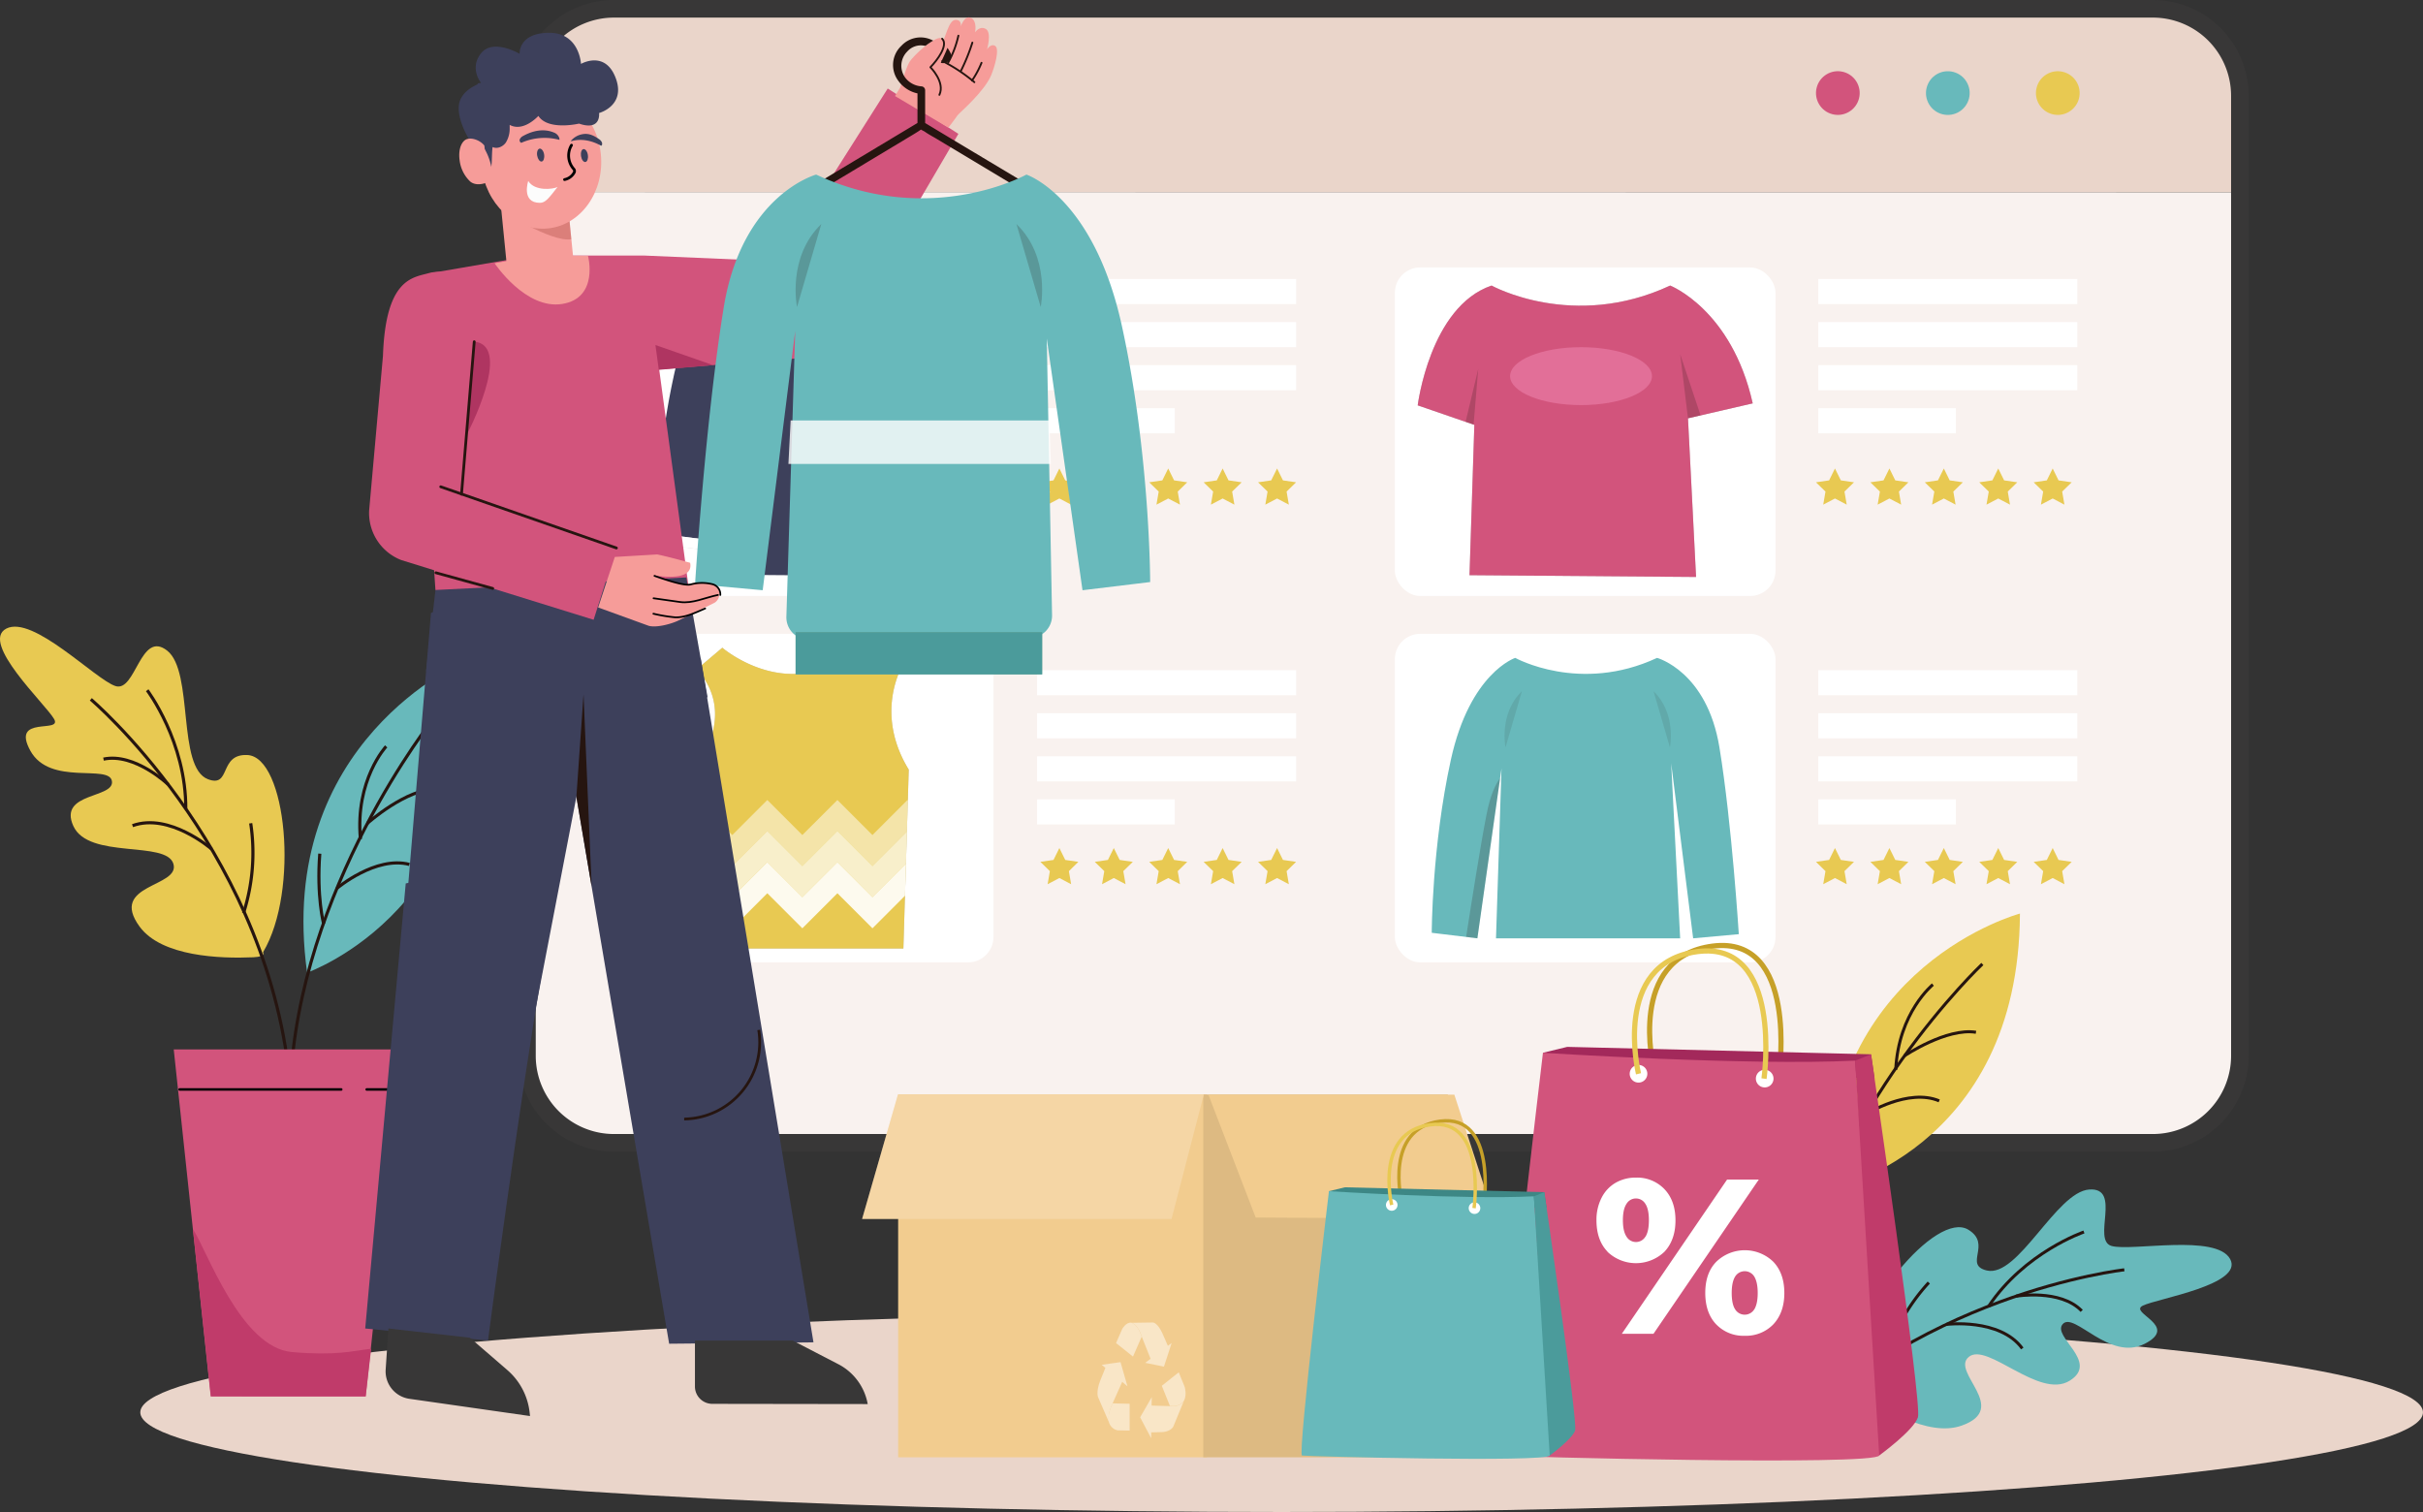 <svg xmlns="http://www.w3.org/2000/svg" viewBox="0 0 1080.15 674.01"><rect x="0" y="0" width="1080.15" height="674.01" fill="#333333" stroke="none"/><defs><style>.cls-1{isolation:isolate;}.cls-2{fill:#ead5ca;}.cls-3{fill:#e8c952;}.cls-24,.cls-28,.cls-30,.cls-31,.cls-32,.cls-36,.cls-4,.cls-40,.cls-42,.cls-43,.cls-45,.cls-7{fill:none;}.cls-24,.cls-30,.cls-31,.cls-32,.cls-4{stroke:#261510;}.cls-24,.cls-30,.cls-4,.cls-40,.cls-42,.cls-43,.cls-45{stroke-miterlimit:10;}.cls-4{stroke-width:1.4px;}.cls-5{fill:#68b9bb;}.cls-6{fill:#d2547c;}.cls-28,.cls-36,.cls-7{stroke:#000;}.cls-28,.cls-31,.cls-32,.cls-36,.cls-7{stroke-linecap:round;stroke-linejoin:round;}.cls-7{stroke-width:1.14px;}.cls-8{fill:#c03b6a;}.cls-9{fill:#383737;}.cls-10{fill:#f9f2ef;}.cls-11,.cls-21,.cls-22,.cls-23,.cls-38{fill:#fff;}.cls-12{fill:#8c3737;}.cls-13,.cls-17,.cls-38{opacity:0.2;}.cls-14,.cls-15,.cls-17{fill:#261510;}.cls-15{opacity:0.1;}.cls-16{fill:#c7c7c7;}.cls-18{fill:#e26f98;}.cls-19{fill:#3d405b;}.cls-20{fill:#d0d1d3;}.cls-21{opacity:0.7;}.cls-22,.cls-39{opacity:0.5;}.cls-23{opacity:0.9;}.cls-24{stroke-width:1.35px;}.cls-25{fill:#f69c99;}.cls-26{fill:#9b3934;opacity:0.3;mix-blend-mode:multiply;}.cls-27{fill:#fcfcfc;}.cls-28,.cls-30,.cls-31{stroke-width:1.23px;}.cls-29{fill:#af3561;}.cls-32{stroke-width:0.83px;}.cls-33{opacity:0.8;}.cls-34{fill:#81b29a;}.cls-35{fill:#4b9b9b;}.cls-36{stroke-width:0.77px;}.cls-37{fill:#f2cc8f;}.cls-40,.cls-43{stroke:#c6a028;}.cls-40,.cls-42{stroke-width:2.32px;}.cls-41{fill:#a3295b;}.cls-42,.cls-45{stroke:#e8c952;}.cls-43,.cls-45{stroke-width:1.52px;}.cls-44{fill:#3d8785;}</style></defs><g class="cls-1"><g id="Layer_2" data-name="Layer 2"><g id="OBJECTS"><ellipse class="cls-2" cx="571.34" cy="629.6" rx="508.8" ry="44.41"/><g id="Plant"><path class="cls-3" d="M117.31,424.41c-.2.34,1.62,2-4.37,2.32-14.76.65-40.86-.27-50.7-13.66-14-19.12,18.23-17.45,15.06-28s-37.81-1.83-44.62-16.89S51.09,356,49.9,348.22s-27.62,2.38-36.39-13.6,14.37-7.48,10.61-14.09S-9.06,286.4,2.8,280.22s39.52,22.54,48.62,25.59,11.13-25.2,23.1-15.78,4.26,52.09,18.22,57.34c10.39,3.92,4.68-11.35,17.49-10.8C127.64,337.32,133.54,397.1,117.31,424.41Z"/><path class="cls-4" d="M40.49,311.73s75.5,64.1,88,163.91"/><path class="cls-4" d="M46.14,338.4C60,335.42,75,349.71,75,349.71"/><path class="cls-4" d="M65.62,307.69s17.4,23,17.2,53"/><path class="cls-4" d="M94.3,378.46s-18.77-16.35-35.22-10.4"/><path class="cls-4" d="M108.57,407a88.12,88.12,0,0,0,3.19-40"/><path class="cls-5" d="M136.9,433.6s85.23-30,70.38-138.88C207.28,294.72,122.62,330.52,136.9,433.6Z"/><path class="cls-4" d="M193.39,320.13s-60.55,75.92-64,164.66"/><path class="cls-4" d="M194.87,351.71C181.13,351.44,163.8,367,163.8,367"/><path class="cls-4" d="M172.15,332.72s-13.92,14.91-11.47,41.33"/><path class="cls-4" d="M150.18,396s17.35-14.61,32.33-10.66"/><path class="cls-4" d="M144.28,411.85s-3.21-12.2-1.72-31.31"/><polygon class="cls-6" points="93.93 622.47 163.04 622.47 179.51 467.81 77.45 467.81 93.93 622.47"/><line class="cls-7" x1="163.48" y1="485.65" x2="173.91" y2="485.65"/><line class="cls-7" x1="80.09" y1="485.65" x2="152.11" y2="485.65"/><path class="cls-8" d="M86,547.89l8,74.58H163l2.46-21.23c-8.54,1-15.55,3.18-35.31,1.47C107.31,600.73,92.34,557.53,86,547.89Z"/></g><path class="cls-9" d="M959.75,0H273.69A42.74,42.74,0,0,0,231,42.7v428a42.74,42.74,0,0,0,42.69,42.69H959.74a42.75,42.75,0,0,0,42.71-42.69V42.7A42.74,42.74,0,0,0,959.75,0ZM994.6,225.67h0v245a34.88,34.88,0,0,1-34.85,34.85H273.68a34.88,34.88,0,0,1-34.85-34.85v-183h0V42.7A34.89,34.89,0,0,1,273.69,7.84H959.75A34.89,34.89,0,0,1,994.6,42.7Z"/><path class="cls-2" d="M994.6,42.7V85.77H238.84V42.7A34.89,34.89,0,0,1,273.69,7.84H959.75A34.89,34.89,0,0,1,994.6,42.7Z"/><path class="cls-10" d="M994.6,85.77v139.9h0v245a34.88,34.88,0,0,1-34.85,34.85H273.68a34.88,34.88,0,0,1-34.85-34.85v-183h0v-202Z"/><rect class="cls-11" x="273.18" y="119.22" width="169.7" height="146.45" rx="11.3"/><rect class="cls-11" x="273.18" y="282.55" width="169.7" height="146.45" rx="11.3"/><rect class="cls-11" x="621.81" y="119.22" width="169.7" height="146.45" rx="11.3"/><rect class="cls-11" x="621.81" y="282.55" width="169.7" height="146.45" rx="11.3"/><rect class="cls-12" x="236.09" y="77.92" width="2.75" height="7.85"/><path class="cls-5" d="M745,340.28l4,78h-82.1l2.45-75.71-10.75,75.71-20.34-2.46s0-38.23,8.51-77.08,28.71-45.47,28.71-45.47,28.83,16.05,63.23,0c0,0,22.25,6,27.8,39.92s8.63,83.24,8.63,83.24l-20.35,1.85Z"/><g class="cls-13"><path class="cls-14" d="M653.59,417.68l5,.6,10.14-71.41c-2,2.69-4.35,7.49-6,16C660.1,376,655.53,405.13,653.59,417.68Z"/></g><path class="cls-15" d="M678.44,308.15l-7.3,25S668.07,318.14,678.44,308.15Z"/><path class="cls-15" d="M737.14,308.15l7.3,25S747.5,318.14,737.14,308.15Z"/><path class="cls-16" d="M664.93,127.29s36.31,20.21,79.61,0c0,0,27.43,10.67,36.81,52.52l-28.86,6.66,3.6,70.73-101-.8,2.16-67L632,180.7S637.43,136.68,664.93,127.29Z"/><path class="cls-6" d="M664.93,127.29s36.31,20.21,79.61,0c0,0,27.43,10.67,36.81,52.52l-28.86,6.66,3.6,70.73-101-.8,2.16-67L632,180.7S637.43,136.68,664.93,127.29Z"/><polygon class="cls-17" points="653.34 188.03 656.91 189.25 658.99 164.44 653.34 188.03"/><polygon class="cls-17" points="749.01 157.91 752.49 186.47 758.1 185.18 749.01 157.91"/><ellipse class="cls-18" cx="704.81" cy="167.67" rx="31.62" ry="12.91"/><path class="cls-19" d="M419.81,240.69s-2.87-45.95-8-77.54c-2-12.14-6.27-20.44-10.79-26.06A30.09,30.09,0,0,0,377.49,126H367.27l-5.95,6.21h-10L346,126h-5.9A35.58,35.58,0,0,0,309,144.07a88.11,88.11,0,0,0-8.79,24.25c-7.92,36.18-7.92,71.79-7.92,71.79l18.95,2.3,10-70.52-1.15,84.29,74.75.59-3.12-87,9.1,72.66Z"/><polygon class="cls-20" points="345.87 124.37 356.41 131.22 366.03 124.37 372.05 125.53 365.1 139.19 356.41 134.1 346.8 139.19 341.47 125.53 345.87 124.37"/><polygon class="cls-11" points="345.87 124.37 356.41 131.22 366.03 124.37 372.05 125.53 365.1 139.19 356.41 134.1 346.8 139.19 341.47 125.53 345.87 124.37"/><polygon class="cls-20" points="291.07 237.53 312.47 240.25 311.75 244.85 291.07 242.26 291.07 237.53"/><polygon class="cls-11" points="291.07 237.53 312.47 240.25 311.75 244.85 291.07 242.26 291.07 237.53"/><polygon class="cls-20" points="420.71 237.91 399.23 239.87 399.78 244.49 421.03 242.6 420.71 237.91"/><polygon class="cls-11" points="420.71 237.91 399.23 239.87 399.78 244.49 421.03 242.6 420.71 237.91"/><path class="cls-21" d="M357.8,159.49a1.74,1.74,0,1,1-1.74-1.74A1.73,1.73,0,0,1,357.8,159.49Z"/><path class="cls-21" d="M358.5,186.22a1.74,1.74,0,1,1-1.74-1.74A1.74,1.74,0,0,1,358.5,186.22Z"/><path class="cls-21" d="M359.53,213.9a1.74,1.74,0,1,1-1.73-1.73A1.73,1.73,0,0,1,359.53,213.9Z"/><path class="cls-21" d="M359.53,242.21a1.74,1.74,0,1,1-1.73-1.74A1.72,1.72,0,0,1,359.53,242.21Z"/><path class="cls-16" d="M310.65,298.35,322,288.74s15.77,13.6,35.65,11.46a98.77,98.77,0,0,0,35.65-11.46l9.51,7.05s-13.64,21.29,2.3,47.28l-2.39,79.74H314l-3.53-81.51S329,318.6,310.65,298.35Z"/><path class="cls-3" d="M310.65,298.35,322,288.74s15.77,13.6,35.65,11.46a98.77,98.77,0,0,0,35.65-11.46l9.51,7.05s-13.64,21.29,2.3,47.28l-2.39,79.74H314l-3.53-81.51S329,318.6,310.65,298.35Z"/><polygon class="cls-22" points="404.73 356.81 404.55 356.62 388.93 372.24 373.31 356.62 357.68 372.24 342.06 356.62 326.44 372.24 311.13 356.93 311.76 371.41 326.44 386.1 342.06 370.48 357.68 386.1 373.31 370.48 388.93 386.1 404.31 370.71 404.73 356.81"/><polygon class="cls-21" points="404.31 370.71 388.93 386.1 373.31 370.48 357.68 386.1 342.06 370.48 326.44 386.1 311.76 371.41 312.38 385.9 326.44 399.95 342.06 384.33 357.68 399.95 373.31 384.33 388.93 399.95 403.89 384.99 404.31 370.71"/><polygon class="cls-23" points="403.89 384.99 388.93 399.95 373.31 384.33 357.68 399.95 342.06 384.33 326.44 399.95 312.38 385.9 313.01 400.38 326.44 413.81 342.06 398.19 357.68 413.81 373.31 398.19 388.93 413.81 403.46 399.28 403.89 384.99"/><circle class="cls-6" cx="819.28" cy="41.48" r="9.74" transform="translate(580.02 826.14) rotate(-75.94)"/><circle class="cls-5" cx="868.3" cy="41.48" r="9.74" transform="translate(615.98 873.35) rotate(-75.86)"/><circle class="cls-3" cx="917.32" cy="41.48" r="9.74" transform="translate(651.8 920.51) rotate(-75.78)"/><rect class="cls-11" x="462.34" y="124.37" width="115.45" height="11.19"/><rect class="cls-11" x="462.34" y="143.57" width="115.45" height="11.19"/><rect class="cls-11" x="462.34" y="162.77" width="115.45" height="11.19"/><rect class="cls-11" x="462.34" y="181.97" width="61.35" height="11.19"/><rect class="cls-11" x="810.58" y="124.37" width="115.45" height="11.19"/><rect class="cls-11" x="810.58" y="143.57" width="115.45" height="11.19"/><rect class="cls-11" x="810.58" y="162.77" width="115.45" height="11.19"/><rect class="cls-11" x="810.58" y="181.97" width="61.35" height="11.19"/><rect class="cls-11" x="462.34" y="298.74" width="115.45" height="11.19"/><rect class="cls-11" x="462.34" y="317.94" width="115.45" height="11.19"/><rect class="cls-11" x="462.34" y="337.14" width="115.45" height="11.19"/><rect class="cls-11" x="462.34" y="356.34" width="61.35" height="11.19"/><rect class="cls-11" x="810.58" y="298.74" width="115.45" height="11.19"/><rect class="cls-11" x="810.58" y="317.94" width="115.45" height="11.19"/><rect class="cls-11" x="810.58" y="337.14" width="115.45" height="11.19"/><rect class="cls-11" x="810.58" y="356.34" width="61.35" height="11.19"/><polygon class="cls-3" points="472.26 208.84 474.88 214.14 480.73 215 476.5 219.13 477.5 224.96 472.26 222.21 467.02 224.96 468.02 219.13 463.78 215 469.64 214.14 472.26 208.84"/><polygon class="cls-3" points="496.52 208.84 499.14 214.14 505 215 500.76 219.13 501.76 224.96 496.52 222.21 491.28 224.96 492.28 219.13 488.04 215 493.9 214.14 496.52 208.84"/><polygon class="cls-3" points="520.78 208.84 523.4 214.14 529.26 215 525.02 219.13 526.02 224.96 520.78 222.21 515.54 224.96 516.54 219.13 512.31 215 518.16 214.14 520.78 208.84"/><polygon class="cls-3" points="545.04 208.84 547.66 214.14 553.52 215 549.28 219.13 550.28 224.96 545.04 222.21 539.81 224.96 540.81 219.13 536.57 215 542.43 214.14 545.04 208.84"/><polygon class="cls-3" points="569.31 208.84 571.93 214.14 577.78 215 573.55 219.13 574.55 224.96 569.31 222.21 564.07 224.96 565.07 219.13 560.83 215 566.69 214.14 569.31 208.84"/><polygon class="cls-3" points="818.01 208.84 820.63 214.14 826.49 215 822.25 219.13 823.25 224.96 818.01 222.21 812.78 224.96 813.78 219.13 809.54 215 815.4 214.14 818.01 208.84"/><polygon class="cls-3" points="842.28 208.84 844.9 214.14 850.75 215 846.52 219.13 847.52 224.96 842.28 222.21 837.04 224.96 838.04 219.13 833.8 215 839.66 214.14 842.28 208.84"/><polygon class="cls-3" points="866.54 208.84 869.16 214.14 875.02 215 870.78 219.13 871.78 224.96 866.54 222.21 861.3 224.96 862.3 219.13 858.06 215 863.92 214.14 866.54 208.84"/><polygon class="cls-3" points="890.8 208.84 893.42 214.14 899.28 215 895.04 219.13 896.04 224.96 890.8 222.21 885.56 224.96 886.57 219.13 882.33 215 888.18 214.14 890.8 208.84"/><polygon class="cls-3" points="915.07 208.84 917.68 214.14 923.54 215 919.3 219.13 920.3 224.96 915.07 222.21 909.83 224.96 910.83 219.13 906.59 215 912.45 214.14 915.07 208.84"/><polygon class="cls-3" points="472.26 378.04 474.88 383.34 480.73 384.19 476.5 388.33 477.5 394.16 472.26 391.4 467.02 394.16 468.02 388.33 463.78 384.19 469.64 383.34 472.26 378.04"/><polygon class="cls-3" points="496.52 378.04 499.14 383.34 505 384.19 500.76 388.33 501.76 394.16 496.52 391.4 491.28 394.16 492.28 388.33 488.04 384.19 493.9 383.34 496.52 378.04"/><polygon class="cls-3" points="520.78 378.04 523.4 383.34 529.26 384.19 525.02 388.33 526.02 394.16 520.78 391.4 515.54 394.16 516.54 388.33 512.31 384.19 518.16 383.34 520.78 378.04"/><polygon class="cls-3" points="545.04 378.04 547.66 383.34 553.52 384.19 549.28 388.33 550.28 394.16 545.04 391.4 539.81 394.16 540.81 388.33 536.57 384.19 542.43 383.34 545.04 378.04"/><polygon class="cls-3" points="569.31 378.04 571.93 383.34 577.78 384.19 573.55 388.33 574.55 394.16 569.31 391.4 564.07 394.16 565.07 388.33 560.83 384.19 566.69 383.34 569.31 378.04"/><polygon class="cls-3" points="818.01 378.04 820.63 383.34 826.49 384.19 822.25 388.33 823.25 394.16 818.01 391.4 812.78 394.16 813.78 388.33 809.54 384.19 815.4 383.34 818.01 378.04"/><polygon class="cls-3" points="842.28 378.04 844.9 383.34 850.75 384.19 846.52 388.33 847.52 394.16 842.28 391.4 837.04 394.16 838.04 388.33 833.8 384.19 839.66 383.34 842.28 378.04"/><polygon class="cls-3" points="866.54 378.04 869.16 383.34 875.02 384.19 870.78 388.33 871.78 394.16 866.54 391.4 861.3 394.16 862.3 388.33 858.06 384.19 863.92 383.34 866.54 378.04"/><polygon class="cls-3" points="890.8 378.04 893.42 383.34 899.28 384.19 895.04 388.33 896.04 394.16 890.8 391.4 885.56 394.16 886.57 388.33 882.33 384.19 888.18 383.34 890.8 378.04"/><polygon class="cls-3" points="915.07 378.04 917.68 383.34 923.54 384.19 919.3 388.33 920.3 394.16 915.07 391.4 909.83 394.16 910.83 388.33 906.59 384.19 912.45 383.34 915.07 378.04"/><path class="cls-5" d="M824.31,614.72c0,.38-2.41.77,2.25,4.23,11.47,8.52,32.89,21.93,48,16.53,21.62-7.71-5.15-23.87,3.11-30.61s31.3,19,44.92,10.65-8.15-19.75-3-25.32,20.85,16.87,36.53,8.82-7.46-13.78-.86-17,45.09-9.36,38.93-20.75-43.89-3.36-52.84-5.84,4.75-26.23-10-25.17-31.64,39.44-45.67,36.09c-10.45-2.5,2.4-11.64-8.17-18.15C863.23,539.32,826.11,584,824.31,614.72Z"/><path class="cls-24" d="M947,566.05S851.7,576.5,787.58,649.73"/><path class="cls-24" d="M928,584.36c-9.48-9.88-29.25-6.56-29.25-6.56"/><path class="cls-24" d="M929,549.19s-26.42,9-42.51,33.16"/><path class="cls-24" d="M867.66,590.37s23.9-2.93,33.86,10.75"/><path class="cls-24" d="M840.73,605.53a85.37,85.37,0,0,1,19.12-33.79"/><path class="cls-3" d="M814.26,530.78s85.7-17.17,86.21-123.53C900.47,407.25,814.52,430.09,814.26,530.78Z"/><path class="cls-24" d="M883.72,429.72s-68.27,64.53-83.61,149.08"/><path class="cls-24" d="M880.87,460.17C867.75,458.05,849,470.65,849,470.65"/><path class="cls-24" d="M861.67,438.9s-15.35,12.41-16.57,38"/><path class="cls-24" d="M832.06,496.57s18.6-11.65,32.42-5.83"/><path class="cls-24" d="M824.27,510.94s-1.43-12.12,2.59-30.23"/><g id="Character_2" data-name="Character 2"><g id="Character_2-2" data-name="Character 2"><path class="cls-6" d="M287,113.91H237.54l-43.18,7.42c-5.65.56-10,4.7-9.33,8.89L194.12,263l64.24,53.05,51-36.75Z"/><path class="cls-19" d="M312.34,293.38l50.3,305L298.3,599,249.77,312.83S252.83,279,312.34,293.38Z"/><path class="cls-19" d="M178.34,437.76l13.79-164.54s58.45-22.69,78.79,9.4L238.53,450.91Z"/><path class="cls-19" d="M180.87,393.82,162.81,592.21l54.73,5.39S231.23,493.05,242,431c4.65-26.81-21-48.87-46.81-40.26Z"/><path class="cls-9" d="M173.15,592.21l-1.22,18.34a12.34,12.34,0,0,0,10.56,13l53.79,7.69-.18-1.62a29.19,29.19,0,0,0-9.87-18.82L209.5,596.33Z"/><path class="cls-9" d="M309.8,597.6l0,20.47a7.74,7.74,0,0,0,7.74,7.73l69.28.1h0a25,25,0,0,0-13.15-17.8L353.4,597.6Z"/><polygon class="cls-19" points="305.97 257.41 194.13 263 189.96 299.17 260.88 326.97 315.42 310.79 305.97 257.41"/><polygon class="cls-6" points="286.99 113.91 346.92 116.48 395.74 39.46 427.24 59.67 369.33 158.65 274.44 166.22 286.99 113.91"/><path class="cls-6" d="M191.05,121.78h0c-7.23,2-19.15,2.51-20.33,36.87l-6.17,69a22.51,22.51,0,0,0,14.3,22l85.78,26.63,10.16-32-68.72-24L212.86,139A17.27,17.27,0,0,0,191.05,121.78Z"/><path class="cls-25" d="M220.48,117.34s13.84,20.85,30.23,18.14,11.42-21.41,11.42-21.41l-22.68-.16Z"/><polygon class="cls-25" points="223.49 93.7 225.93 118.27 255.57 115.32 254.7 106.64 253.13 90.75 223.49 93.7"/><path class="cls-26" d="M223.49,93.7s22.21,14.49,31.21,12.94l-1.58-15.89Z"/><path class="cls-25" d="M267.85,68.76c1.67,16.8-8.88,31.6-23.57,33.07s-28-11-29.63-27.78S223.53,42.44,238.22,41,266.18,52,267.85,68.76Z"/><path class="cls-19" d="M274.44,34.7C269.71,22.27,259,28.48,259,28.48s-.65-14-14.35-13.86S231.65,24,231.65,24s-11.75-7-17.17-.29,0,13.3,0,13.3h0a5.47,5.47,0,0,0-1.31.11c-.16.19-.3.38-.44.56-2.52,1.12-6.94,3.68-8,8.29-1.35,6,3.29,14.26,4.06,15.56a1.18,1.18,0,0,0,.11.19h0c.3.48.25,1.72.57,1.57,5.84-2.64,9.2,8.55,9.53,11.11.39-2.34.21-6.52.6-8.86,2,1,4.6-.14,5.9-2a11.66,11.66,0,0,0,1.71-6.44c0-.47,0-1,0-1.43h0c6.21,3.36,12.79-4,12.79-4,4.33,6.69,18.13,3.43,18.13,3.43,10,3.43,8.93-4.71,8.93-4.71S279.18,47.13,274.44,34.7Z"/><path class="cls-27" d="M248.57,83.34c-2,1.07-10.25,2-13.09-2.67,0,0-3.24,9.71,5.16,9.75C243.13,90.44,244.58,88.44,248.57,83.34Z"/><path class="cls-28" d="M254.77,64.72a9,9,0,0,0,1,10.62,1.37,1.37,0,0,1,.16,1.63,6.27,6.27,0,0,1-4.26,3.08"/><path class="cls-19" d="M249.38,61.72a3.82,3.82,0,0,0-2.31-2.58c-4.51-1.94-9.42-1-13.87,1.47A3.1,3.1,0,0,0,231.76,62a1.23,1.23,0,0,0,.61,1.67,25.6,25.6,0,0,1,17-1.33A1.73,1.73,0,0,0,249.38,61.72Z"/><path class="cls-19" d="M255.38,61.89A8.65,8.65,0,0,1,258.85,60c2.63-.69,4.93-.29,8.15,2a3.44,3.44,0,0,1,1.27,1.37c.28.61.19,1.45-.29,1.61-4.45-2.51-9.16-3.28-13.41-2C254.51,62.68,254.87,62.34,255.38,61.89Z"/><path class="cls-19" d="M242.57,68.9c.23,1.59-.26,3-1.11,3.11s-1.72-1.07-2-2.66.27-3,1.11-3.1S242.34,67.31,242.57,68.9Z"/><path class="cls-19" d="M262.07,69.11c.23,1.59-.26,3-1.11,3.11s-1.72-1.07-1.95-2.66.27-3,1.11-3.1S261.84,67.52,262.07,69.11Z"/><path class="cls-25" d="M217.69,81c-.54-4.89-1.12-10.25-1.77-16.12-2.12-2.69-6.7-4.06-8.82-2.28s-2.7,5.43-2.2,8.88a15.52,15.52,0,0,0,4.67,9.4C211.88,82.87,215.58,82.17,217.69,81Z"/><path class="cls-29" d="M207.91,194.17s21-39.8,3.71-41.85Z"/><polygon class="cls-14" points="256.95 355.19 260.13 309.55 263.75 395.28 256.95 355.19"/><path class="cls-30" d="M338.22,459.12A34.23,34.23,0,0,1,305,498.84h0"/><line class="cls-31" x1="196.47" y1="216.99" x2="274.79" y2="244.28"/><polyline class="cls-31" points="205.73 220.3 205.73 220.3 211.41 152.33"/><path class="cls-25" d="M422.76,56.91a131.42,131.42,0,0,0,9.79-14.32c1.75-3.05-23.6-14.33-25.93-11.37A134.1,134.1,0,0,0,399,42.82Z"/><path class="cls-25" d="M427,51.18c1.23-1.27,11.82-10.46,14.83-17.59,1.59-3.77,3.93-11.91,1.76-13.15-2-1.15-3.59,1.61-3.59,1.61s2.23-7.59-.55-9.15-4.77,1.51-4.77,1.51,1.05-5.09-1.84-6.45-4.56,3.88-4.56,3.88.7-2.89-2.15-3c-3.42-.14-4.6,8.6-7.07,12.4-.56.85-12.61,16.66-12.61,16.66Z"/><path class="cls-25" d="M420,17.25c2.88,2.87-2.26,9.7-5.23,12.72,0,0,6.67,6.61,4,12.31s-17.43-3.23-17.43-3.23,2.16-7.84,3.88-11.07S417.78,15.05,420,17.25"/><path class="cls-32" d="M437.55,28a41.63,41.63,0,0,1-4.22,7.9"/><path class="cls-32" d="M433.47,19a86.63,86.63,0,0,1-5.16,12.72"/><path class="cls-32" d="M427.24,15.9a45.08,45.08,0,0,1-4.72,12.31"/><path class="cls-32" d="M434.36,36.63A73.74,73.74,0,0,0,420.1,27.2"/><path class="cls-32" d="M420,17.25c2.88,2.87-2.26,9.7-5.23,12.72,0,0,6.67,6.61,4,12.31"/><line class="cls-29" x1="292.19" y1="152.33" x2="289.68" y2="133.81"/><polygon class="cls-29" points="317.85 162.76 292.19 153.8 293.69 164.87 317.85 162.76"/><path class="cls-14" d="M419.39,28c2.61.74,5.89-1.57,4.26-4.56a15.66,15.66,0,0,0-1.28-2.1C421.57,23.32,420.53,25.51,419.39,28Z"/><path class="cls-14" d="M364.7,85.44l6-3.59,1.11-.67q8.19-4.91,16.36-9.83l16.11-9.69c1.1-.66,5.11-3,6.26-3.91.47.31,1.43.73,1.8,1,1.75,1.25,3.77,2.26,5.61,3.39l3,1.8,13.34,8,15.55,9.34c2.29,1.39,4.61,2.77,6.91,4.16,1.89,1.13,3.6-1.82,1.72-3l-4.69-2.82Q438.21,70.32,422.67,61l-10.25-6.16V40.2a1.75,1.75,0,0,0-1.71-1.71,10,10,0,0,1-6.3-2.88,8.86,8.86,0,0,1-2.23-3.72A9,9,0,0,1,404.41,23a8.12,8.12,0,0,1,7.72-2.62h.52A33.86,33.86,0,0,1,416,18.12a11.66,11.66,0,0,0-14.16,2.28,11.74,11.74,0,0,0-1.3,15.73,12.76,12.76,0,0,0,1.91,2.12A14,14,0,0,0,409,41.63V54.82L375.39,75h0l-7.58,4.56L363,82.48C361.09,83.62,362.82,86.57,364.7,85.44Z"/><path class="cls-5" d="M354.5,147.5l-3.94,127.4a9.93,9.93,0,0,0,10,10.23l98.61-.78A9.92,9.92,0,0,0,469,274.24l-2.36-123.35,15.93,112.22,30.16-3.65s0-56.67-12.62-114.24-42.55-67.4-42.55-67.4-42.74,23.79-93.72,0c0,0-33,8.91-41.2,59.17s-12.79,123.38-12.79,123.38L340,263.11Z"/><g class="cls-33"><polygon class="cls-11" points="352.46 187.44 467.83 187.44 468.46 206.81 351.47 206.81 352.46 187.44"/></g><path class="cls-17" d="M453.12,99.87l10.83,37S468.49,114.68,453.12,99.87Z"/><path class="cls-17" d="M366.13,99.87l-10.83,37S350.76,114.68,366.13,99.87Z"/><rect class="cls-34" x="354.67" y="281.8" width="109.9" height="18.83" transform="translate(819.25 582.43) rotate(180)"/><rect class="cls-35" x="354.67" y="281.8" width="109.9" height="18.83" transform="translate(819.25 582.43) rotate(180)"/><path class="cls-25" d="M318.59,268.66l-15.93,7.85c-3.28,1.62-9.9,3.41-13.44,2.47l-22.58-8.19,7.44-22.52,18.9-1.12c5.9,1.23,14.67,3.73,14.67,3.73,1.85,9-15.77,5.56-16.3,5.61,4.75,1.68,13.45,4.65,16.18,3.83a19.57,19.57,0,0,1,9.4-.17A4.68,4.68,0,0,1,318.59,268.66Z"/><path class="cls-36" d="M291.76,256.7c4.76,1.68,13.45,4.64,16.18,3.82a19.45,19.45,0,0,1,9.4-.16,4.67,4.67,0,0,1,3.77,4.87"/><path class="cls-36" d="M291.34,266.69l11.76,1.66c5.69.8,11.32-2,16.94-3.13"/><path class="cls-36" d="M291.28,273.58a70.66,70.66,0,0,0,9.7,1.61c4.61.15,9.12-2.16,13.37-3.94"/><line class="cls-31" x1="219.66" y1="262.31" x2="194.32" y2="255.32"/></g></g><g id="Box"><rect class="cls-37" x="400.39" y="487.91" width="137.62" height="161.72"/><rect class="cls-37" x="536.41" y="487.91" width="109.03" height="161.72"/><rect class="cls-15" x="536.41" y="487.91" width="109.03" height="161.72"/><polygon class="cls-37" points="522.26 543.4 384.31 543.4 400.28 487.97 536.63 487.97 522.26 543.4"/><polygon class="cls-38" points="522.26 543.4 384.31 543.4 400.28 487.97 536.63 487.97 522.26 543.4"/><polygon class="cls-37" points="559.77 542.74 666.39 543.4 648.33 487.97 538.69 487.97 559.77 542.74"/><g class="cls-39"><path class="cls-11" d="M502.62,618l-2.35-2L496,625.56s0,.06,0,.09l-.29.67s-2.29,4.33-1.21,8l-5-11.51s-1-2.38,1-7.44l2.27-5.6-1.63-1.37,4.18-.61,4.2-.58,1.54,5.37Z"/><path class="cls-11" d="M503.56,625.79v11.92l-5.37-.12a5.07,5.07,0,0,1-3.71-3.25c-1.08-3.69,1.21-8,1.21-8l.29-.67s0-.06,0-.09Z"/><path class="cls-11" d="M513.45,622.79l-.08,3.78,8.19.24a.09.09,0,0,0,.07,0l.57,0s3.88.55,5.68-2.58l-4.8,11.64s-1,2.33-5.2,2.54l-4.68.11,0,2.62-2.48-4.65-2.46-4.69,2.62-4.53Z"/><path class="cls-11" d="M517.94,617.76l7.53-6,2.61,6.42s1.07,3.48-.2,6c-1.8,3.13-5.68,2.58-5.68,2.58l-.57,0a.09.09,0,0,1-.07,0Z"/><path class="cls-11" d="M510.5,607.52l2.42-1.8L509,595.89s0-.08,0-.09l-.27-.69s-1.6-4.88-4.47-5.44l9.76-.14s2,.06,4.2,4.9l2.41,5.5,1.68-1.26-1.7,5.27-1.74,5.27-4.17-.85Z"/><path class="cls-11" d="M505.07,604.71l-7.53-6,2.76-6.31s1.66-3,3.91-2.77c2.87.56,4.47,5.44,4.47,5.44l.27.69s0,.05,0,.09Z"/><path class="cls-38" d="M503.56,625.79v11.92l-5.37-.12a5.07,5.07,0,0,1-3.71-3.25c-1.08-3.69,1.21-8,1.21-8l.29-.67s0-.06,0-.09Z"/><path class="cls-38" d="M517.94,617.76l7.53-6,2.61,6.42s1.07,3.48-.2,6c-1.8,3.13-5.68,2.58-5.68,2.58l-.57,0a.09.09,0,0,1-.07,0Z"/><path class="cls-38" d="M505.07,604.71l-7.53-6,2.76-6.31s1.66-3,3.91-2.77c2.87.56,4.47,5.44,4.47,5.44l.27.69s0,.05,0,.09Z"/></g></g><path class="cls-40" d="M737.19,476.24s-12.11-49.44,26.23-54.47,29.71,56.63,29.71,56.63"/><polygon class="cls-41" points="687.83 469.31 698.66 466.67 834.1 469.98 835.66 480.66 690.95 476.27 687.83 469.31"/><path class="cls-6" d="M687.83,469.31S779.2,475.18,827,472.8c0,0,12.55,171.3,10.77,176s-165.17.63-168.24,0S687.83,469.31,687.83,469.31Z"/><path class="cls-11" d="M734.36,478.86a3.93,3.93,0,1,1-3.73-4.12A3.92,3.92,0,0,1,734.36,478.86Z"/><path class="cls-11" d="M790.61,481a3.93,3.93,0,1,1-3.74-4.11A3.94,3.94,0,0,1,790.61,481Z"/><path class="cls-8" d="M827,472.8,834.1,470S857,625.9,855,631.82s-17.27,17-17.27,17Z"/><path class="cls-42" d="M730.44,478.67s-12.11-49.44,26.23-54.47,29.71,56.63,29.71,56.63"/><path class="cls-11" d="M716.6,557.94q-4.92-5.12-4.91-14A21.47,21.47,0,0,1,714,533.88a16,16,0,0,1,6.23-6.63,17.84,17.84,0,0,1,9.08-2.3A16.83,16.83,0,0,1,742,530.1q4.9,5.16,4.91,13.89t-4.91,14a18.4,18.4,0,0,1-25.43,0Zm53.31-32.11h14.14l-46.93,68.73H723Zm-36.43,25.53q1.57-2.36,1.58-7.37c0-3.33-.53-5.79-1.58-7.36a4.88,4.88,0,0,0-8.39,0q-1.62,2.4-1.62,7.31c0,3.28.54,5.71,1.62,7.32a4.89,4.89,0,0,0,8.39.05Zm31.57,39q-4.86-5.12-4.86-14t4.91-13.89a18.27,18.27,0,0,1,25.43,0q4.9,5.16,4.91,13.89t-4.91,14a16.94,16.94,0,0,1-12.77,5.1A16.76,16.76,0,0,1,765.05,590.34ZM782,583.76c1-1.57,1.57-4,1.57-7.37S783,570.6,782,569a5,5,0,0,0-8.45,0c-1,1.57-1.57,4-1.57,7.36s.52,5.8,1.57,7.37a5,5,0,0,0,8.45,0Z"/><path class="cls-43" d="M624.83,535.55s-8-32.45,17.22-35.75S661.55,537,661.55,537"/><polygon class="cls-44" points="592.43 531 599.55 529.27 688.44 531.44 689.46 538.45 594.49 535.57 592.43 531"/><path class="cls-5" d="M592.43,531s60,3.85,91.34,2.29c0,0,8.23,112.43,7.07,115.54s-108.41.41-110.43,0S592.43,531,592.43,531Z"/><path class="cls-11" d="M623,537.27a2.58,2.58,0,1,1-2.45-2.7A2.58,2.58,0,0,1,623,537.27Z"/><path class="cls-11" d="M659.9,538.69a2.58,2.58,0,1,1-2.46-2.7A2.59,2.59,0,0,1,659.9,538.69Z"/><path class="cls-35" d="M683.77,533.29l4.67-1.85s15,102.34,13.73,106.22-11.33,11.17-11.33,11.17Z"/><path class="cls-45" d="M620.4,537.14s-7.94-32.45,17.22-35.75,19.5,37.17,19.5,37.17"/></g></g></g></svg>